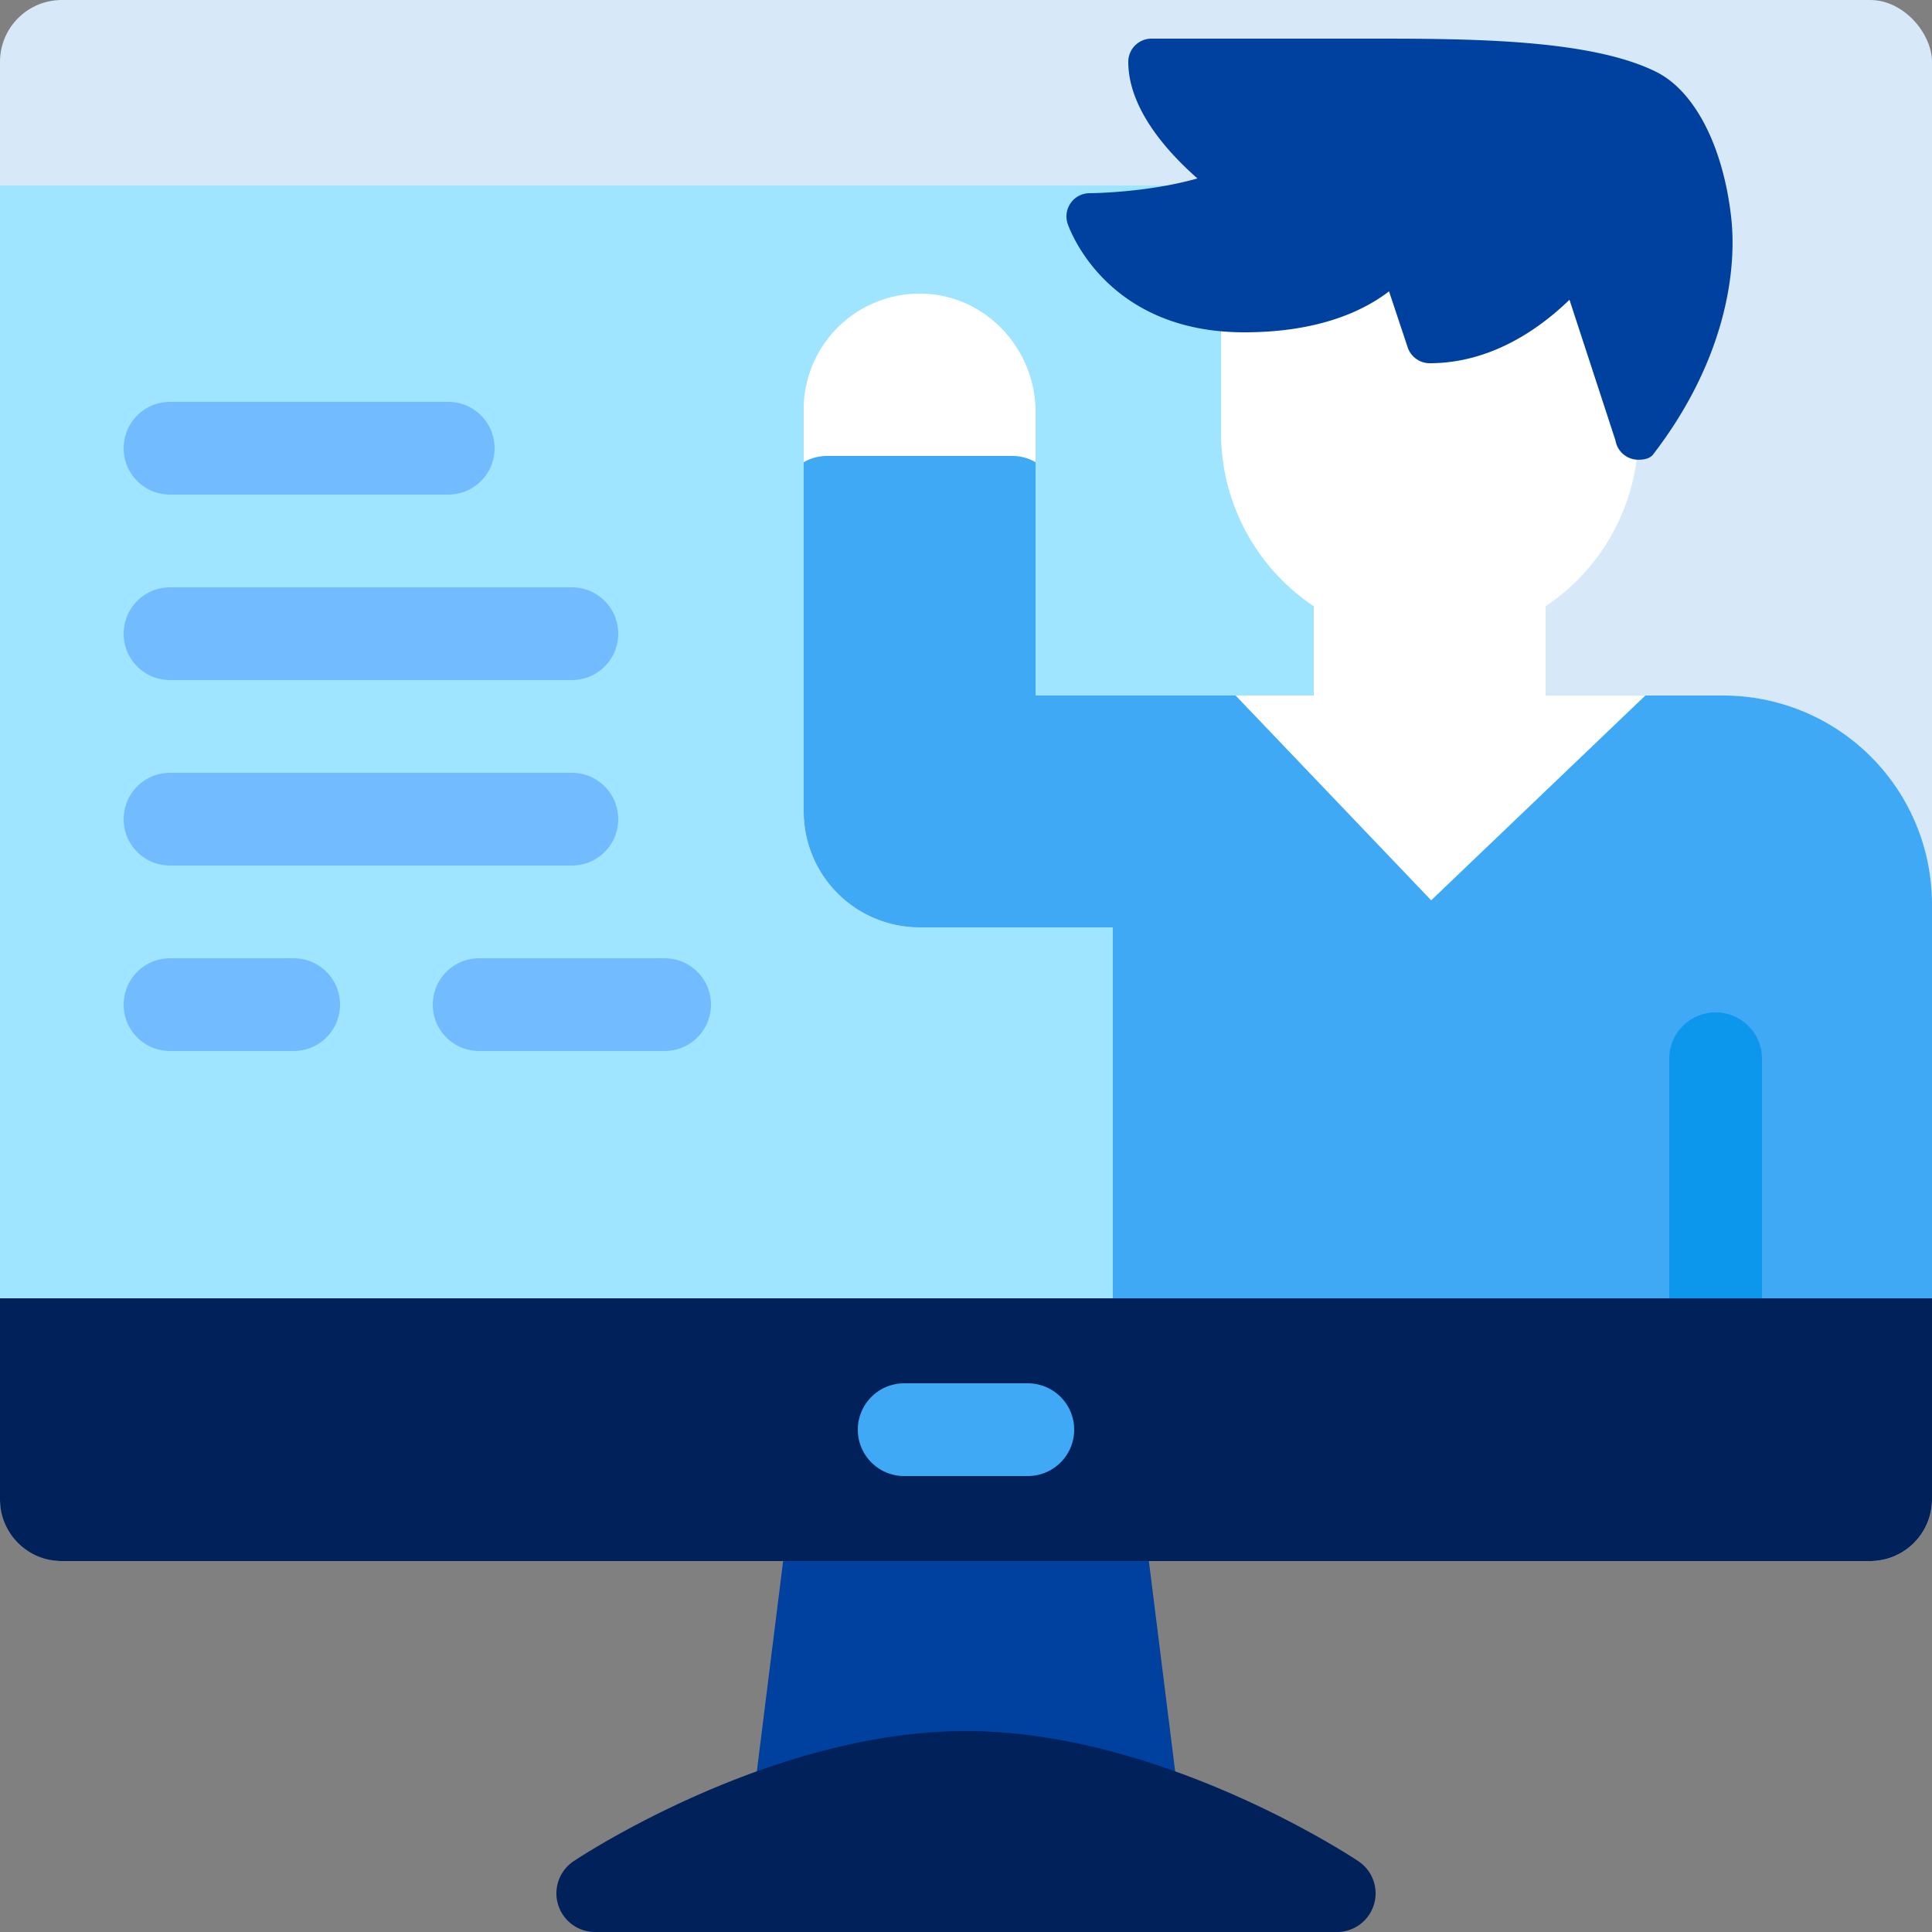 <svg id="Layer_1" data-name="Layer 1" xmlns="http://www.w3.org/2000/svg" viewBox="0 0 500 500"><rect x="0" y="0" width="500" height="500" fill="#808080" stroke="none"/><defs><style>.cls-1{fill:#00409f;}.cls-2{fill:#00215a;}.cls-3{fill:#d7e9f9;}.cls-4{fill:#3fa9f5;}.cls-5{fill:#9fe5ff;}.cls-6{fill:#72bbff;}.cls-7{fill:#fff;}.cls-8{fill:#0c97ed;}</style></defs><title>teacher</title><g id="_10-online" data-name=" 10-online"><g id="gradient"><path class="cls-1" d="M311.92,492.76l-16-128A10,10,0,0,0,286,356H222a10,10,0,0,0-9.92,8.76l-16,128A10,10,0,0,0,206,504h96a10,10,0,0,0,9.92-11.24Z" transform="translate(-4 -4)"/><path class="cls-2" d="M355.55,485.68C353.48,484.3,304.45,452,254,452s-99.48,32.3-101.55,33.68A10,10,0,0,0,158,504H350a10,10,0,0,0,5.55-18.32Z" transform="translate(-4 -4)"/><rect class="cls-3" width="500" height="404" rx="16" ry="16"/><path class="cls-2" d="M504,340H4v52a16,16,0,0,0,16,16H488a16,16,0,0,0,16-16Z" transform="translate(-4 -4)"/><path class="cls-4" d="M270,386H238a12,12,0,0,1,0-24h32a12,12,0,0,1,0,24Z" transform="translate(-4 -4)"/><path class="cls-5" d="M368,52H4V340H368a12,12,0,0,0,12-12V64A12,12,0,0,0,368,52Z" transform="translate(-4 -4)"/><path class="cls-6" d="M48,132h72a12,12,0,0,0,0-24H48a12,12,0,0,0,0,24Z" transform="translate(-4 -4)"/><path class="cls-6" d="M48,180H152a12,12,0,0,0,0-24H48a12,12,0,0,0,0,24Z" transform="translate(-4 -4)"/><path class="cls-6" d="M48,228H152a12,12,0,0,0,0-24H48a12,12,0,0,0,0,24Z" transform="translate(-4 -4)"/><path class="cls-6" d="M80,252H48a12,12,0,0,0,0,24H80a12,12,0,0,0,0-24Z" transform="translate(-4 -4)"/><path class="cls-6" d="M176,252H128a12,12,0,0,0,0,24h48a12,12,0,0,0,0-24Z" transform="translate(-4 -4)"/><path class="cls-7" d="M450,184H404V138a6,6,0,0,0-6-6H350a6,6,0,0,0-6,6v46H272V110.64C272,94.31,259.23,80.5,242.91,80A30,30,0,0,0,212,109.16q0,.42,0,.84V214a30,30,0,0,0,30,30h50v95a1,1,0,0,0,1,1H504V238a54,54,0,0,0-54-54Z" transform="translate(-4 -4)"/><path class="cls-4" d="M450,184H429.82l-55.43,53-50.61-53H272V123.62a11.92,11.92,0,0,0-6-1.62H218a11.92,11.92,0,0,0-6,1.62V214a30,30,0,0,0,30,30h50v96H504V238a54,54,0,0,0-54-54Z" transform="translate(-4 -4)"/><path class="cls-8" d="M460,340V278a12,12,0,0,0-24,0v62Z" transform="translate(-4 -4)"/><path class="cls-7" d="M422,62H326a6,6,0,0,0-6,6v48a54,54,0,0,0,108,0V68A6,6,0,0,0,422,62Z" transform="translate(-4 -4)"/><path class="cls-1" d="M452,60c-2.15-18.54-9.59-32.5-19.32-37.37C415.42,14,383.58,14,358,14H302a6,6,0,0,0-6,6h0c0,12.11,10.08,23.31,17.9,30.18C300.68,53.93,286.18,54,286,54a6,6,0,0,0-5.69,7.9C280.69,63,290.09,90,326,90c19.19,0,30.81-5.48,37.48-10.6l4.83,14.5A6,6,0,0,0,374,98c15.86,0,28.41-8.89,36.18-16.42l11.9,36.4a6,6,0,0,0,5.92,5c1.38,0,3-.26,3.84-1.39C450,98,453.73,74.87,452,60Z" transform="translate(-4 -4)"/></g></g></svg>